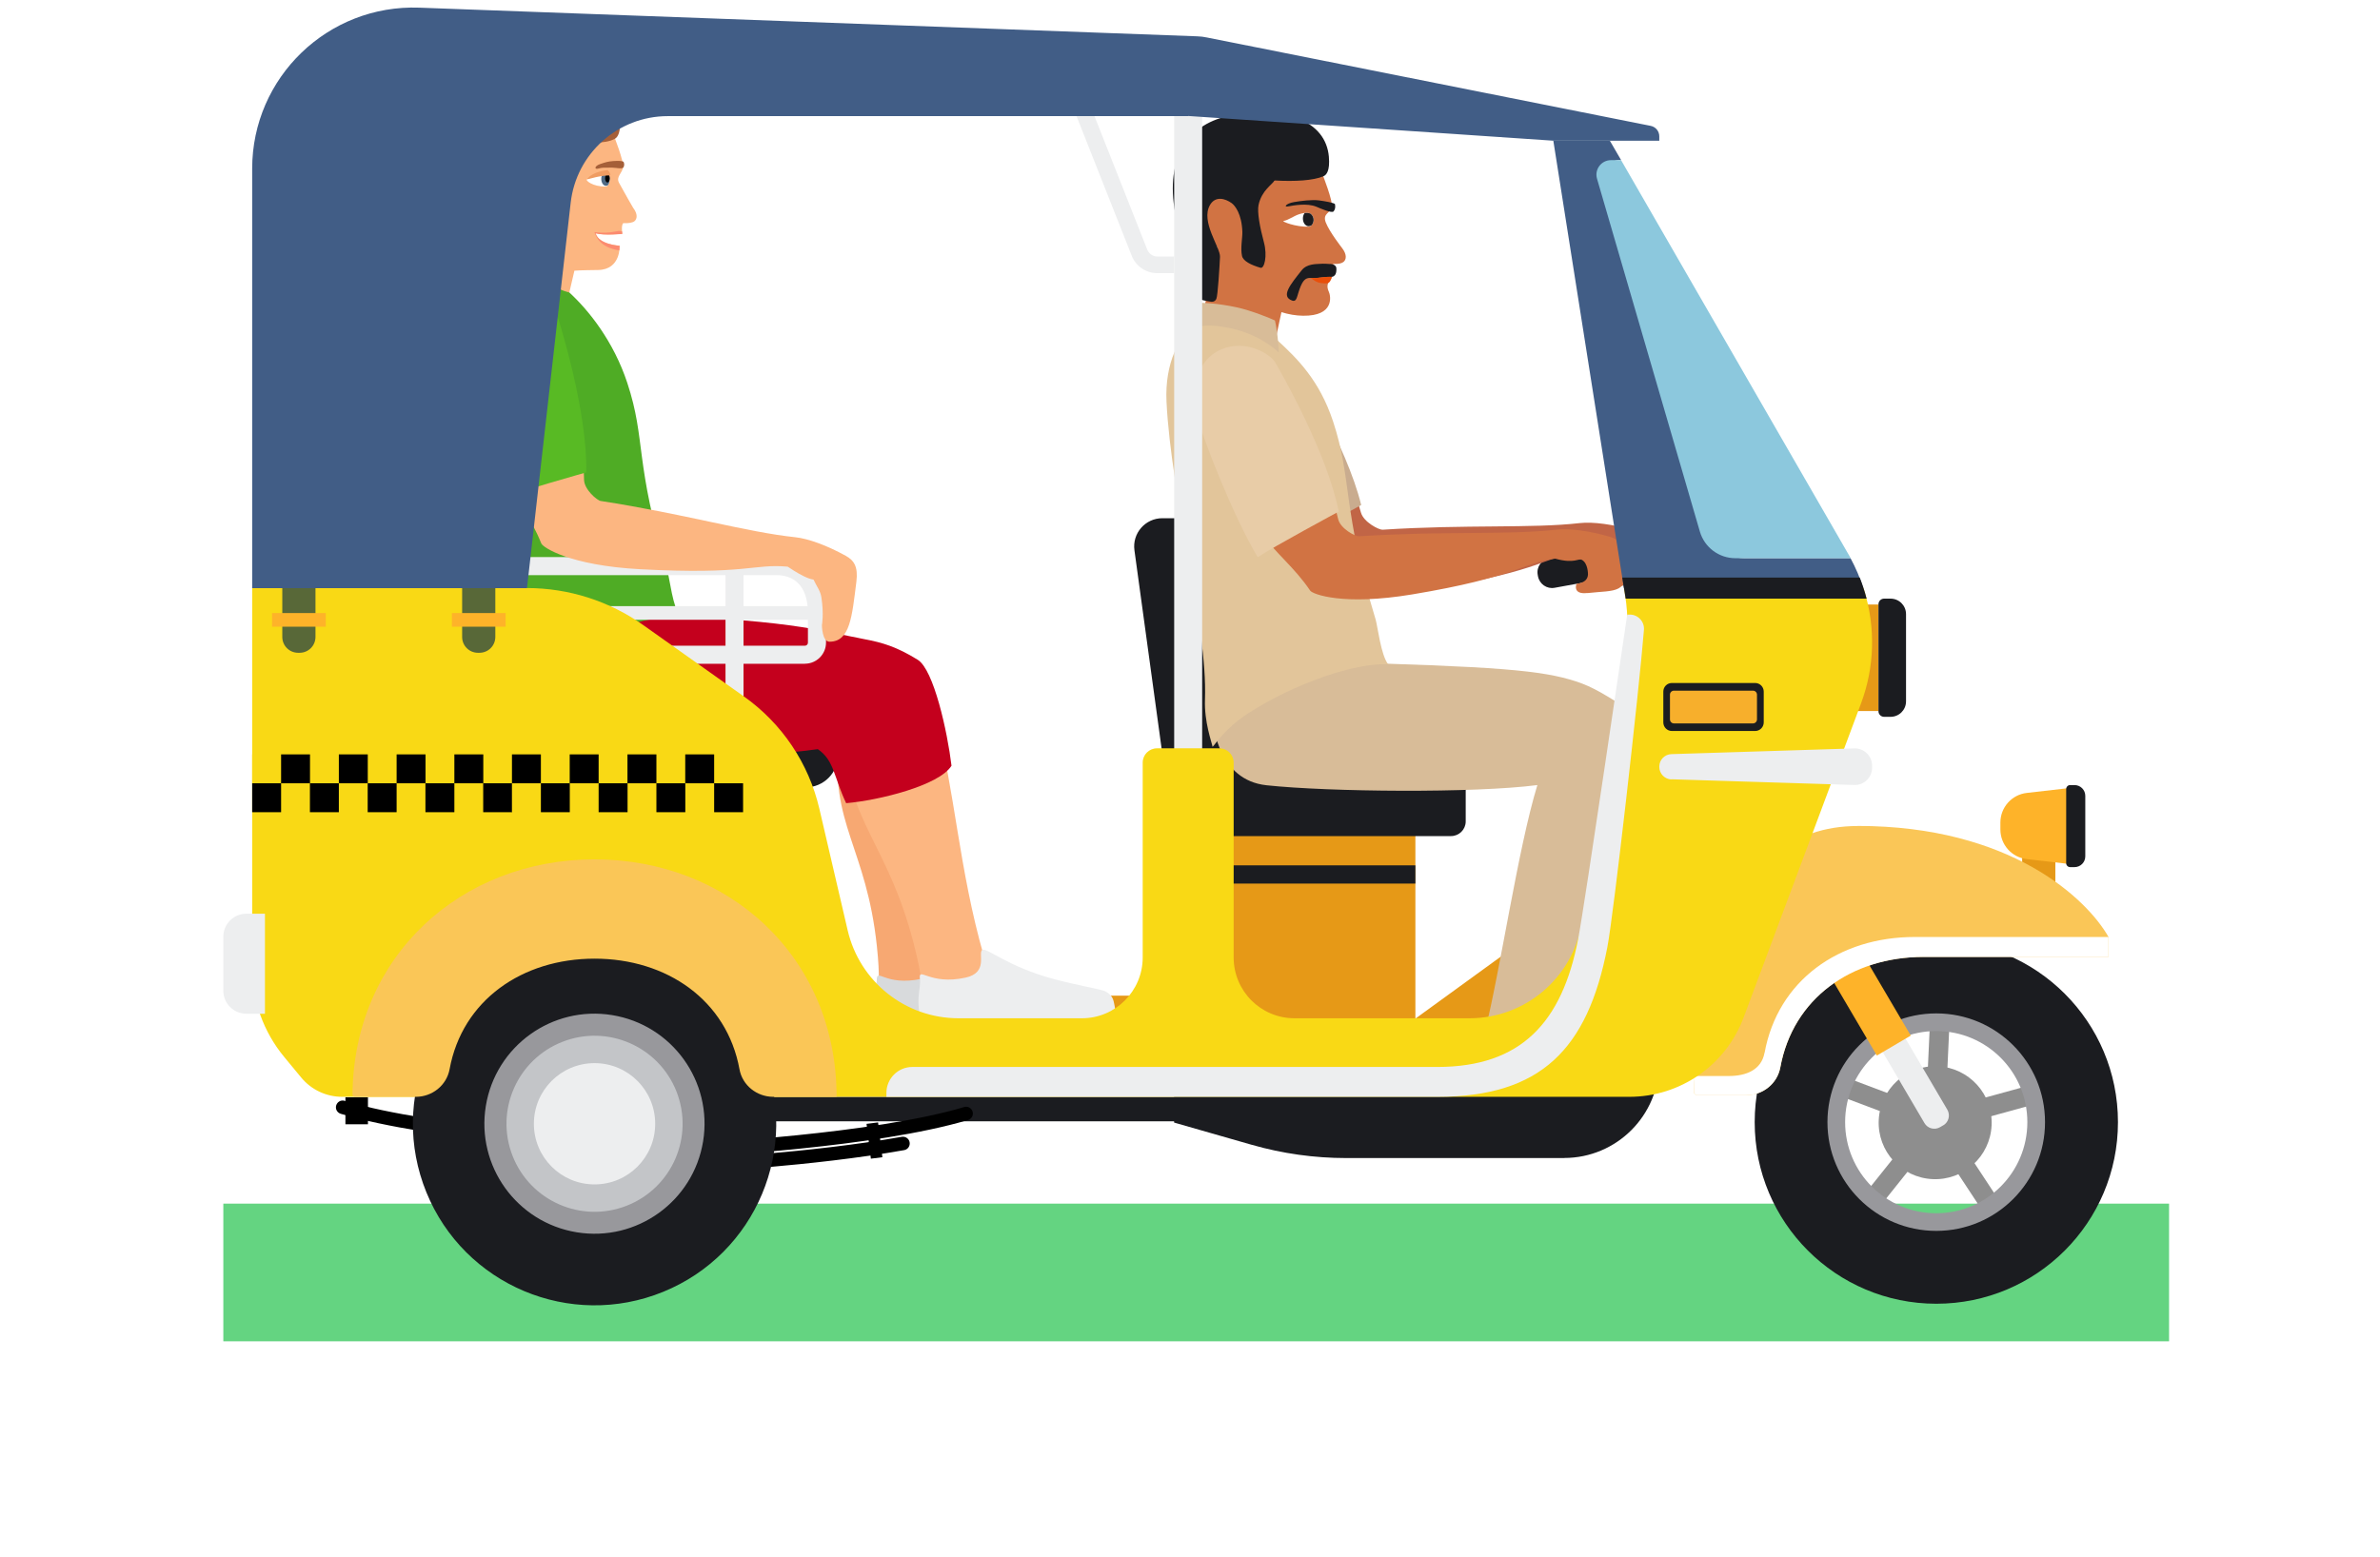 <svg width="110" height="72" viewBox="0 0 110 72" fill="none" xmlns="http://www.w3.org/2000/svg">
<g filter="url(#filter0_f_613_14528)">
<rect x="10.322" y="55.647" width="89.929" height="6.365" fill="#64D481"/>
</g>
<path d="M94.995 39.261H93.461V40.969H94.995V39.261Z" fill="#E69917"/>
<path d="M76.876 26.261L71.852 27.175C71.493 27.242 71.15 27.002 71.083 26.643L71.071 26.576C71.004 26.217 71.245 25.874 71.603 25.807L76.627 24.892L76.876 26.261Z" fill="#1B1C20"/>
<path d="M89.207 47.117L89.069 50.115L89.971 50.156L90.109 47.159L89.207 47.117Z" fill="#8E8E8E"/>
<path d="M85.19 49.764L84.872 50.609L87.68 51.667L87.998 50.822L85.19 49.764Z" fill="#8E8E8E"/>
<path d="M88.021 52.905L86.147 55.249L86.853 55.813L88.726 53.469L88.021 52.905Z" fill="#8E8E8E"/>
<path d="M90.765 53.027L90.011 53.524L91.661 56.03L92.415 55.533L90.765 53.027Z" fill="#8E8E8E"/>
<path d="M93.874 50.161L90.98 50.956L91.22 51.827L94.113 51.032L93.874 50.161Z" fill="#8E8E8E"/>
<path d="M92.049 52.026C91.982 53.465 90.764 54.581 89.32 54.514C87.881 54.447 86.765 53.228 86.832 51.785C86.899 50.342 88.118 49.23 89.561 49.297C91 49.364 92.116 50.582 92.049 52.026Z" fill="#8E8E8E"/>
<path d="M97.889 51.88C97.889 56.517 94.131 60.275 89.494 60.275C84.857 60.275 81.099 56.517 81.099 51.88C81.099 47.242 84.857 43.484 89.494 43.484C94.131 43.484 97.889 47.242 97.889 51.88ZM93.749 51.88C93.749 49.529 91.844 47.621 89.49 47.621C87.136 47.621 85.231 49.529 85.231 51.88C85.231 54.23 87.136 56.138 89.49 56.138C91.844 56.138 93.749 54.23 93.749 51.88Z" fill="#1B1C20"/>
<path d="M94.518 51.88C94.518 54.656 92.266 56.907 89.49 56.907C86.714 56.907 84.462 54.656 84.462 51.88C84.462 49.104 86.714 46.852 89.49 46.852C92.266 46.852 94.518 49.104 94.518 51.88ZM93.701 51.88C93.701 49.553 91.817 47.668 89.49 47.668C87.163 47.668 85.279 49.553 85.279 51.88C85.279 54.206 87.163 56.091 89.49 56.091C91.817 56.091 93.701 54.206 93.701 51.88Z" fill="#98989C"/>
<path d="M89.813 52.026L89.667 52.112C89.415 52.258 89.092 52.175 88.946 51.923L85.626 46.276L86.682 45.657L90.003 51.304C90.148 51.556 90.066 51.88 89.817 52.026H89.813Z" fill="#EDEEEF"/>
<path d="M76.767 28.246L75.2 29.167L86.746 48.8L88.313 47.878L76.767 28.246Z" fill="#FEB329"/>
<path d="M85.854 38.189C79.624 38.189 78.307 45.839 78.307 50.555C78.335 50.582 78.35 50.602 78.382 50.63H80.72C81.477 50.63 82.144 50.097 82.282 49.352C82.865 46.162 85.562 44.238 88.902 44.238H97.451V43.315C96.454 41.56 92.936 38.185 85.858 38.185L85.854 38.189Z" fill="#FAC657"/>
<path d="M81.552 48.678C81.41 49.459 80.708 49.746 79.916 49.746H78.319C78.311 50.015 78.307 50.287 78.307 50.559C78.335 50.586 78.35 50.606 78.382 50.634H80.72C81.477 50.634 82.144 50.101 82.282 49.356C82.865 46.166 85.562 44.242 88.902 44.242H97.451V43.319H88.492C84.995 43.319 82.167 45.33 81.556 48.678H81.552Z" fill="white"/>
<path d="M86.82 27.948H83.145V32.873H86.82V27.948Z" fill="#E69917"/>
<path d="M87.081 33.141H87.376C87.775 33.141 88.094 32.822 88.094 32.424V28.394C88.094 27.995 87.775 27.676 87.376 27.676H87.081C86.935 27.676 86.82 27.794 86.82 27.936V32.881C86.82 33.027 86.939 33.141 87.081 33.141Z" fill="#1B1C20"/>
<path d="M37.234 36.403H20.582V32.578H37.234C38.062 32.578 38.737 33.252 38.737 34.08V34.9C38.737 35.728 38.062 36.403 37.234 36.403Z" fill="#1B1C20"/>
<path d="M21.032 16.876L24.884 34.47L21.15 35.287L17.298 17.692C17.12 16.88 17.633 16.079 18.445 15.902L19.245 15.728C20.058 15.551 20.858 16.063 21.036 16.876H21.032Z" fill="#1B1C20"/>
<path d="M72.297 53.54H62.222C60.748 53.54 59.281 53.335 57.861 52.929L54.265 51.899V48.492H76.686V49.143C76.686 51.568 74.719 53.536 72.293 53.536L72.297 53.54Z" fill="#1B1C20"/>
<path d="M31.54 51.84H74.013C74.458 51.84 74.821 51.477 74.821 51.032V50.709H31.54V51.84Z" fill="#1B1C20"/>
<path d="M26.848 53.473C26.674 53.473 26.532 53.331 26.532 53.157C26.532 52.984 26.674 52.842 26.848 52.842H32.25C32.317 52.842 40.338 52.44 44.561 51.182C44.727 51.13 44.9 51.225 44.951 51.391C45.002 51.556 44.908 51.73 44.742 51.781C40.448 53.063 32.597 53.453 32.266 53.469H26.852L26.848 53.473Z" fill="black"/>
<path d="M26.848 54.194C26.674 54.194 26.532 54.052 26.532 53.879C26.532 53.705 26.674 53.563 26.848 53.563H32.25C32.286 53.563 37.467 53.307 41.678 52.558C41.848 52.53 42.014 52.641 42.041 52.81C42.073 52.98 41.958 53.145 41.789 53.173C37.534 53.93 32.317 54.186 32.266 54.19H26.852L26.848 54.194Z" fill="black"/>
<path d="M40.583 51.893L40.05 51.959L40.25 53.568L40.782 53.502L40.583 51.893Z" fill="black"/>
<path d="M33.642 53.181H28.24C27.893 53.165 20.046 52.775 15.748 51.493C15.582 51.442 15.488 51.268 15.539 51.103C15.59 50.937 15.764 50.843 15.929 50.894C20.152 52.156 28.177 52.55 28.256 52.554H33.642C33.816 52.554 33.954 52.692 33.954 52.865C33.954 53.039 33.812 53.181 33.642 53.181Z" fill="black"/>
<path d="M17.006 50.728H15.965V51.978H17.006V50.728Z" fill="black"/>
<path d="M76.702 41.722H74.793C73.528 41.722 72.313 42.089 71.414 42.739L65.342 47.148V49.821H76.702V41.722Z" fill="#E69917"/>
<path d="M65.417 37.164H54.928V48.78H65.417V37.164Z" fill="#E69917"/>
<path d="M65.417 40.007H54.928V40.85H65.417V40.007Z" fill="#1B1C20"/>
<path d="M54.916 46.032H39.316V48.808H54.916V46.032Z" fill="#E69917"/>
<path d="M56.97 34.77L55.633 25.007C55.551 24.407 55.038 23.958 54.435 23.958H53.725C52.932 23.958 52.325 24.656 52.432 25.44L54.242 38.654H67.065C67.439 38.654 67.743 38.35 67.743 37.976V36.308C67.743 36.004 67.499 35.76 67.195 35.76H58.106C57.534 35.76 57.049 35.338 56.97 34.77Z" fill="#1B1C20"/>
<path d="M74.569 27.116C75.874 26.966 76.513 27.199 76.288 25.578C76.189 24.873 75.921 24.64 75.507 24.518C74.557 24.242 73.626 24.116 73.023 24.183C70.768 24.439 67.806 24.238 63.898 24.49C63.737 24.502 63.027 24.143 62.901 23.698C61.682 19.439 59.352 16.399 59.352 16.399L56.118 17.751C57.633 22.247 60.291 24.305 62.018 27.026C62.128 27.199 63.307 27.708 66.466 27.179C71.312 26.367 71.442 25.728 73.015 25.523C73.942 25.78 74.08 25.484 74.261 25.586C74.541 25.744 74.561 26.217 74.561 26.253C74.561 26.671 74.052 26.683 74.048 26.683C74.048 26.683 73.859 27.195 74.569 27.116Z" fill="#C16546"/>
<path d="M62.913 23.347C62.913 23.347 59.939 24.987 59.257 25.456C58.031 23.552 56.414 19.817 56.193 18.985C55.842 17.668 56.02 16.351 57.14 15.854C58.26 15.358 59.431 16.059 59.683 16.47C59.935 16.88 62.234 20.567 62.913 23.351V23.347Z" fill="#C9AC8F"/>
<path d="M55.705 10.29C55.63 9.652 55.992 8.973 56.596 9.068C56.734 9.092 56.864 9.151 56.978 9.242C57.282 8.512 57.712 8.082 58.22 7.889C59.218 7.507 61.134 8.086 61.134 8.086C61.134 8.086 61.603 9.277 61.56 9.565C61.517 9.853 61.107 9.849 61.276 10.287C61.446 10.724 62.033 11.473 62.033 11.473C62.266 11.777 62.223 12.006 62.096 12.108C62.022 12.171 61.88 12.211 61.631 12.203C61.32 12.518 61.722 12.668 61.465 12.964C61.328 13.122 61.328 13.291 61.414 13.481C61.505 13.67 61.698 14.616 60.223 14.597C59.888 14.593 59.549 14.533 59.226 14.431L58.784 16.481L55.286 15.961L56.264 11.426C55.996 11.241 55.772 10.815 55.708 10.287L55.705 10.29Z" fill="#D17343"/>
<path d="M60.582 9.884C60.582 9.884 60.432 9.77 60.03 9.908C59.794 9.987 59.541 10.18 59.32 10.216C59.222 10.231 59.88 10.504 60.495 10.48C60.657 10.476 60.85 10.129 60.582 9.884Z" fill="white"/>
<path d="M60.582 9.884C60.779 10.066 60.724 10.302 60.618 10.417C60.578 10.444 60.531 10.46 60.484 10.46C60.33 10.456 60.212 10.291 60.219 10.089C60.219 9.995 60.251 9.912 60.298 9.849C60.503 9.825 60.586 9.888 60.586 9.888L60.582 9.884Z" fill="#1B1C20"/>
<path d="M61.477 12.207C61.477 12.207 61.181 12.179 60.98 12.199C60.85 12.211 60.405 12.191 60.168 12.487C59.628 13.169 59.178 13.709 59.73 13.899C59.908 13.958 59.935 13.768 60.018 13.504C60.29 12.645 60.476 12.901 60.933 12.842C61.312 12.791 61.477 12.799 61.477 12.799C61.477 12.799 61.793 12.87 61.765 12.404C61.753 12.199 61.469 12.203 61.469 12.203L61.477 12.207Z" fill="#1B1C20"/>
<path d="M60.937 12.842C61.316 12.79 61.481 12.798 61.481 12.798C61.481 12.798 61.532 12.798 61.556 12.798C61.548 12.858 61.513 12.948 61.473 13.007C61.398 13.114 61.316 13.118 61.055 13.086C60.854 13.063 60.697 12.94 60.578 12.85C60.7 12.861 60.827 12.858 60.937 12.846V12.842Z" fill="#E94F0A"/>
<path d="M61.698 9.435C61.698 9.435 61.757 9.628 61.635 9.774C61.552 9.869 61.036 9.64 60.839 9.557C60.413 9.38 59.778 9.498 59.545 9.541C59.312 9.589 59.435 9.407 59.801 9.344C60.105 9.289 60.645 9.222 60.961 9.265C61.264 9.305 61.647 9.376 61.702 9.435H61.698Z" fill="#1B1C20"/>
<path d="M59.127 7.68C59.127 7.68 58.989 8.169 58.898 8.351C58.808 8.532 58.315 8.796 58.169 9.474C58.098 9.798 58.228 10.507 58.417 11.205C58.587 11.84 58.433 12.432 58.26 12.38C57.814 12.25 57.455 12.069 57.404 11.832C57.325 11.473 57.428 10.996 57.42 10.72C57.392 9.884 57.077 9.502 56.927 9.392C56.631 9.179 56.178 9.045 55.925 9.474C55.476 10.243 56.406 11.442 56.387 11.872C56.367 12.302 56.288 13.658 56.217 13.82C56.178 13.91 56.083 13.966 55.984 13.95C55.606 13.903 54.73 13.729 54.9 13.197C55.499 11.343 54.403 9.411 55.689 8.122C56.3 7.511 58.902 7.25 59.131 7.672L59.127 7.68Z" fill="#1B1C20"/>
<path d="M59.967 5.468C60.882 5.819 61.347 6.454 61.418 7.238C61.477 7.909 61.3 8.094 61.166 8.149C60.7 8.346 59.868 8.398 58.898 8.343C58.54 8.788 56.686 8.741 56.465 8.768C55.973 8.832 55.681 9.317 55.578 10.33C55.531 10.783 56.012 12.909 55.894 13.11C55.791 13.283 55.677 13.946 55.113 13.697C54.667 13.5 55.022 12.696 54.435 10.385C53.729 7.609 54.711 5.902 56.58 5.409C58.445 4.92 59.557 5.306 59.963 5.464L59.967 5.468Z" fill="#1B1C20"/>
<path d="M65.219 36.434L65.76 30.957C65.76 30.957 62.609 30.685 62.55 30.35C61.205 24.293 62.566 23.997 61.114 19.403C60.385 17.089 59.943 17.014 57.83 14.865C56.706 13.717 53.831 15.306 53.989 18.575C54.202 22.992 55.862 30.125 56.095 32.317C56.462 35.791 58.358 35.732 60.117 36.13C61.773 36.505 65.022 36.477 65.223 36.434H65.219Z" fill="#D17343"/>
<path d="M75.633 49.616C77.274 49.557 77.873 49.092 77.822 48.615C77.763 48.039 76.363 48.279 74.206 47.491C73.681 47.298 72.81 47.128 72.081 46.943C72.786 42.625 74.581 40.681 75.626 35.744C75.799 34.924 75.772 33.205 75.026 32.747C74.052 32.148 73.674 31.947 72.877 31.686C71.276 31.166 69.151 30.87 61.126 30.598L61.142 36.296C63.847 36.407 68.958 36.533 71.584 36.079C70.014 38.658 71.359 39.896 69.577 45.996C69.135 47.503 69.04 47.731 69.19 48.796C69.36 49.991 70.255 49.616 72.045 49.466C74.182 49.285 73.989 49.679 75.629 49.62L75.633 49.616Z" fill="#D17343"/>
<path d="M58.532 36.304C56.308 36.067 56.099 33.536 56.099 33.536L61.126 30.598C69.242 30.811 71.264 30.988 72.846 31.505C73.642 31.765 74.163 32.116 75.137 32.712C75.878 33.169 75.795 34.92 75.622 35.74C74.62 40.456 73.244 42.881 72.479 46.813C71.544 46.627 69.486 47.037 68.626 47.712C69.336 44.908 70.16 39.21 71.055 36.296C68.129 36.675 61.43 36.615 58.528 36.304H58.532Z" fill="#D8BC98"/>
<path d="M55.405 14.845C55.882 14.79 56.58 14.908 56.939 15.085C57.507 15.369 58.425 15.578 59.04 15.732C59.943 16.564 60.98 17.566 61.615 19.49C62.495 22.156 62.029 23.532 63.583 28.654C63.67 28.946 63.824 30.291 64.159 30.712C62.664 30.626 59.829 31.592 57.68 32.984C56.611 33.678 56.17 34.415 56.044 34.529C56.004 34.309 55.653 33.382 55.693 32.337C55.815 28.891 54.127 22.98 53.914 18.563C53.831 16.805 54.482 15.468 55.409 14.845H55.405Z" fill="#E2C59A"/>
<path d="M73.366 27.42C74.675 27.27 75.306 27.503 75.152 25.882C75.085 25.176 74.825 24.944 74.419 24.821C73.481 24.545 72.554 24.419 71.951 24.486C69.683 24.742 66.73 24.541 62.81 24.794C62.648 24.806 61.954 24.447 61.848 24.001C60.819 19.742 58.622 16.702 58.622 16.702L55.33 18.055C57.384 25.074 59.056 25.097 60.555 27.306C60.669 27.475 62.077 28.011 65.259 27.483C70.141 26.671 70.298 26.032 71.879 25.827C72.794 26.083 72.948 25.787 73.122 25.89C73.394 26.048 73.394 26.521 73.394 26.556C73.378 26.974 72.865 26.986 72.865 26.986C72.865 26.986 72.652 27.499 73.366 27.416V27.42Z" fill="#D17343"/>
<path d="M61.876 23.65C61.876 23.65 58.831 25.291 58.13 25.76C56.986 23.855 55.535 20.121 55.35 19.289C55.058 17.972 55.291 16.655 56.434 16.158C57.578 15.661 58.717 16.363 58.95 16.773C59.182 17.183 61.32 20.87 61.876 23.654V23.65Z" fill="#E8CCA7"/>
<path d="M72.826 46.915C72.826 46.915 72.499 47.838 71.426 47.897C70.353 47.956 69.344 47.988 68.954 47.897C68.954 48.374 69.072 49.147 69.103 49.265C69.135 49.384 69.135 49.802 69.135 49.802C69.135 49.802 70.058 49.892 71.217 49.892C72.081 49.892 72.767 49.742 73.867 49.861C74.967 49.979 77.38 49.593 77.708 49.533C78.035 49.474 78.031 49.151 78.003 48.985C77.857 48.851 77.976 48.433 77.826 48.315C77.676 48.197 76.398 47.988 75.353 47.66C74.308 47.333 73.39 47.006 72.822 46.915H72.826Z" fill="#39373A"/>
<path d="M55.133 15.18C55.16 14.727 55.428 13.997 55.428 13.997C55.428 13.997 56.193 13.997 57.163 14.21C57.853 14.36 58.749 14.727 58.926 14.817C59.072 15.425 59.103 16.3 59.103 16.3C59.103 16.3 58.398 15.575 57.136 15.239C56.237 15.003 55.492 14.999 55.137 15.18H55.133Z" fill="#D8BC98"/>
<path d="M28.134 11.024C27.996 11.024 27.858 11.008 27.731 10.957C27.605 10.906 27.487 10.819 27.428 10.697C27.861 10.665 28.662 10.677 28.662 10.677L28.709 10.985C28.709 10.985 28.35 11.032 28.134 11.028V11.024Z" fill="white"/>
<path d="M22.948 8.319C22.877 7.692 23.346 7.152 23.934 7.246C24.068 7.266 24.194 7.329 24.309 7.42C24.604 6.706 25.026 6.284 25.523 6.095C26.501 5.72 28.378 6.288 28.378 6.288C28.378 6.288 28.839 7.451 28.796 7.735C28.753 8.019 28.461 8.169 28.611 8.453C28.828 8.859 29.261 9.604 29.261 9.604C29.49 9.904 29.447 10.125 29.324 10.227C29.249 10.291 29.048 10.33 28.808 10.318C28.697 10.409 28.764 10.811 28.764 10.811C28.764 10.811 27.917 10.894 27.53 10.784C27.676 11.312 28.638 11.359 28.638 11.359C28.638 11.359 28.705 12.459 27.652 12.483C27.321 12.491 26.923 12.487 26.548 12.515L26.083 14.51L22.656 13.997L23.331 10.492C23.24 9.798 23.015 8.832 22.952 8.315L22.948 8.319Z" fill="#FCB681"/>
<path d="M28.126 8.051C28.126 8.051 27.999 7.956 27.605 8.09C27.372 8.169 27.321 8.216 27.128 8.291C27.037 8.327 27.396 8.642 27.999 8.623C28.157 8.619 28.24 8.268 28.126 8.051Z" fill="white"/>
<path d="M27.794 8.205C27.802 8.138 27.826 8.078 27.854 8.027C28.055 7.996 28.126 8.051 28.126 8.051C28.208 8.213 28.185 8.453 28.098 8.563C28.062 8.583 28.027 8.595 27.992 8.591C27.861 8.575 27.771 8.406 27.794 8.209V8.205Z" fill="#4E6984"/>
<path d="M28.816 7.475C28.816 7.475 28.891 7.597 28.816 7.735C28.768 7.826 28.477 7.755 28.303 7.751C27.94 7.751 27.842 7.739 27.652 7.794C27.467 7.85 27.459 7.676 27.747 7.582C27.972 7.507 28.074 7.467 28.335 7.447C28.583 7.428 28.757 7.44 28.812 7.475H28.816Z" fill="#A55F38"/>
<path d="M23.938 3.977C25.764 3.5 26.951 3.812 27.349 3.966C28.244 4.309 28.626 5.105 28.654 5.46C28.701 6.119 28.548 6.347 28.421 6.414C27.94 6.679 27.136 6.596 26.189 6.545C26.071 6.639 25.712 7.227 25.527 7.542C25.468 7.641 25.484 8.114 25.424 8.757C25.401 9.041 24.951 9.009 24.944 8.871C24.888 8.055 24.774 7.771 24.628 7.664C24.34 7.455 23.788 7.597 23.761 8.09C23.721 8.914 23.761 9.604 23.445 10.401C23.429 10.44 23.268 10.567 23.24 10.263C23.24 10.231 23.173 9.987 23.047 9.671C22.924 9.356 22.605 9.108 22.372 8.583C21.296 6.178 22.112 4.455 23.942 3.977H23.938Z" fill="#A55F38"/>
<path d="M32.499 34.226L33.039 28.749C33.039 28.749 29.888 28.477 29.829 28.142C28.485 22.085 29.845 21.789 28.394 17.195C27.664 14.88 27.365 14.66 25.109 12.656C24.001 11.671 21.205 13.366 21.363 16.635C21.576 21.052 23.137 27.921 23.37 30.109C23.737 33.583 25.527 33.828 27.286 34.226C28.942 34.6 32.298 34.269 32.499 34.226Z" fill="#F7A872"/>
<path d="M46.754 47.408C48.362 47.349 49.013 46.895 49.037 46.43C49.06 45.866 47.664 46.103 45.673 45.334C45.302 45.192 44.739 45.058 44.186 44.928C43.871 44.853 43.646 44.608 43.603 44.285C43.063 40.338 43.429 36.702 43.035 33.63C42.932 32.842 43.173 31.399 42.519 30.953C41.659 30.369 37.065 29.123 29.277 28.855L28.414 34.51C30.996 34.821 36.146 35.05 38.784 34.246C38.331 38.067 40.042 39.175 40.527 43.733C40.685 45.216 40.594 45.571 40.586 46.608C40.578 47.771 41.505 47.408 43.276 47.258C45.385 47.081 45.141 47.467 46.749 47.408H46.754Z" fill="#F7A872"/>
<path d="M43.496 44.009C43.287 44.159 43.65 45.026 42.597 45.251C40.882 45.622 40.511 44.691 40.523 45.346C40.499 45.74 40.279 46.056 40.294 46.895C40.294 47.014 40.255 47.42 40.255 47.42C40.255 47.42 41.142 47.507 42.278 47.507C43.122 47.507 43.808 47.361 44.865 47.479C45.925 47.593 48.346 47.306 48.674 47.246C49.001 47.187 49.155 46.793 49.151 46.631C49.123 46.331 49.182 46.071 48.8 45.866C48.646 45.783 47.593 45.602 46.6 45.33C44.522 44.762 43.709 43.859 43.5 44.009H43.496Z" fill="#D8DADC"/>
<path d="M49.182 47.404C50.823 47.345 51.422 46.88 51.371 46.403C51.312 45.827 49.912 46.067 47.755 45.279C47.357 45.133 46.753 44.999 46.17 44.861C45.835 44.782 45.566 44.533 45.472 44.202C44.309 40.157 44.123 36.426 43.248 33.279C43.023 32.471 43.047 30.992 42.306 30.535C41.331 29.936 36.43 28.658 28.406 28.386L28.421 34.372C31.119 34.691 36.434 34.924 39.013 34.1C39.139 38.015 41.036 38.962 42.234 43.638C42.625 45.157 42.589 45.523 42.739 46.584C42.909 47.779 43.804 47.404 45.594 47.254C47.731 47.073 47.538 47.467 49.178 47.408L49.182 47.404Z" fill="#FCB681"/>
<path d="M25.811 34.092C23.678 33.417 23.378 31.324 23.378 31.324L28.406 28.386C36.521 28.599 37.94 29.175 39.963 29.553C40.787 29.707 41.446 29.904 42.416 30.503C43.157 30.961 43.788 33.824 43.977 35.401C43.41 36.316 40.614 37.006 39.108 37.132C38.54 35.945 38.563 35.153 37.798 34.636C34.064 35.157 28.701 35.007 25.811 34.096V34.092Z" fill="#C4001D"/>
<path d="M22.645 12.948C22.905 12.712 23.93 12.66 24.317 12.767C25.389 13.055 25.704 13.374 26.316 13.524C27.219 14.356 28.358 15.78 28.993 17.704C29.872 20.369 29.305 21.32 30.858 26.446C30.945 26.738 31.099 28.082 31.434 28.504C29.939 28.418 27.104 29.384 24.955 30.776C23.887 31.47 23.445 32.207 23.319 32.321C23.279 32.1 22.928 31.174 22.968 30.129C23.09 26.683 21.402 20.772 21.189 16.355C21.107 14.597 22.388 13.189 22.648 12.952L22.645 12.948Z" fill="#4FAC25"/>
<path d="M45.393 43.922C45.196 44.076 45.685 44.963 44.636 45.196C42.928 45.575 42.424 44.62 42.522 45.294C42.55 45.701 42.368 46.024 42.495 46.884C42.514 47.006 42.526 47.42 42.526 47.42C42.526 47.42 43.449 47.511 44.608 47.511C45.472 47.511 46.158 47.361 47.258 47.479C48.358 47.597 50.803 47.302 51.13 47.242C51.458 47.183 51.564 46.777 51.536 46.612C51.465 46.304 51.493 46.036 51.075 45.827C50.906 45.74 49.801 45.555 48.745 45.275C46.536 44.691 45.586 43.769 45.389 43.922H45.393Z" fill="#EDEEEF"/>
<path d="M27.968 8.244C27.968 8.351 28.015 8.437 28.074 8.437C28.134 8.437 28.181 8.351 28.181 8.244C28.181 8.138 28.134 8.051 28.074 8.051C28.015 8.051 27.968 8.138 27.968 8.244Z" fill="black"/>
<path d="M28.212 8.106C28.216 7.98 28.086 7.865 28.086 7.865C28.086 7.865 27.388 7.913 27.128 8.291C27.286 8.268 27.672 8.118 28.212 8.106Z" fill="#EF9C62"/>
<path d="M27.526 10.787C27.672 11.316 28.634 11.363 28.634 11.363C28.634 11.363 28.638 11.454 28.622 11.576C27.712 11.442 27.542 10.918 27.475 10.732C28.343 10.831 28.524 10.61 28.749 10.701C28.753 10.768 28.761 10.815 28.761 10.815C28.761 10.815 27.913 10.898 27.526 10.787Z" fill="#FC8B70"/>
<path d="M54.269 12.629H53.492C52.964 12.629 52.499 12.313 52.305 11.82L49.738 5.326L50.456 5.042L53.023 11.537C53.102 11.734 53.287 11.86 53.496 11.86H54.273V12.629H54.269Z" fill="#EDEEEF"/>
<path d="M55.562 4.51H54.269V47.104H55.562V4.51Z" fill="#EDEEEF"/>
<path d="M34.364 26.568H33.532V33.173H34.364V26.568Z" fill="#EDEEEF"/>
<path d="M37.372 28.023H27.428V28.654H37.372V28.023Z" fill="#EDEEEF"/>
<path d="M37.203 30.689H30.996V29.853H37.203C37.278 29.853 37.341 29.79 37.341 29.715V28.362C37.341 27.712 37.179 27.231 36.86 26.935C36.454 26.56 35.91 26.592 35.902 26.592H35.87H22.124V25.756H35.858C36 25.748 36.797 25.74 37.428 26.32C37.925 26.781 38.177 27.467 38.177 28.358V29.711C38.177 30.247 37.739 30.685 37.203 30.685V30.689Z" fill="#EDEEEF"/>
<path d="M38.339 29.668C39.293 29.668 39.376 28.508 39.581 26.892C39.667 26.19 39.466 25.906 39.092 25.697C38.236 25.224 37.361 24.9 36.753 24.837C34.486 24.597 31.647 23.761 27.763 23.161C27.601 23.138 27.002 22.637 26.994 22.179C26.907 17.799 25.424 14.356 25.424 14.356L21.915 14.963C22.4 22.262 24.029 22.649 25.018 25.125C25.093 25.314 26.351 26.142 29.577 26.316C34.518 26.58 34.817 26.056 36.406 26.198C37.23 26.75 37.487 26.773 37.601 26.797C37.739 27.101 37.921 27.314 37.964 27.617C38.082 28.378 37.992 28.895 37.988 28.899C37.988 28.899 37.988 29.668 38.339 29.668Z" fill="#FCB681"/>
<path d="M27.096 21.84C27.096 21.84 23.768 22.783 22.984 23.086C22.282 20.981 21.671 17.022 21.667 16.166C21.667 14.817 22.179 13.579 23.402 13.343C24.624 13.102 25.586 14.037 25.728 14.486C25.866 14.936 27.156 19.001 27.096 21.836V21.84Z" fill="#58BA24"/>
<path d="M24.356 27.187C26.28 27.187 28.161 27.787 29.73 28.899L34.383 32.199C36.142 33.445 37.38 35.291 37.869 37.388L39.178 43.011C39.734 45.393 41.852 47.077 44.297 47.077H50.003C51.556 47.077 52.814 45.819 52.814 44.265V35.255C52.814 34.892 53.11 34.597 53.473 34.597H56.359C56.722 34.597 57.018 34.892 57.018 35.255V44.265C57.018 45.819 58.275 47.077 59.829 47.077H67.917C70.496 47.077 72.692 45.208 73.106 42.664L75.105 30.35C75.255 29.419 75.259 28.469 75.113 27.538L75.058 27.187L86.126 27.187C86.142 27.231 86.162 27.29 86.174 27.337C86.686 29.021 86.643 30.847 86.012 32.526L80.586 47.045C79.762 49.25 77.656 50.709 75.306 50.709H15.815C15.081 50.709 14.383 50.381 13.918 49.813L13.133 48.863C12.179 47.708 11.655 46.257 11.655 44.754V27.183H24.356V27.187Z" fill="#F9D915"/>
<path d="M85.992 26.813C85.953 26.71 85.913 26.611 85.874 26.513C85.917 26.611 85.957 26.714 85.992 26.813Z" fill="#F9D915"/>
<path d="M75.054 27.187L71.793 6.509H74.407L74.924 7.4H74.845C74.395 7.4 74.072 7.83 74.198 8.26L78.954 24.577C79.166 25.302 79.833 25.803 80.59 25.803H85.527C85.767 26.249 85.965 26.71 86.118 27.183H75.05L75.054 27.187Z" fill="#415D86"/>
<path d="M30.652 59.724C34.945 57.973 37.005 53.072 35.253 48.78C33.501 44.487 28.601 42.427 24.308 44.179C20.015 45.931 17.956 50.831 19.707 55.124C21.459 59.416 26.359 61.476 30.652 59.724Z" fill="#1B1C20"/>
<path d="M32.496 52.769C32.947 49.996 31.066 47.383 28.293 46.931C25.52 46.479 22.906 48.361 22.454 51.134C22.003 53.907 23.885 56.521 26.657 56.972C29.43 57.424 32.044 55.542 32.496 52.769Z" fill="#98989C"/>
<path d="M28.965 55.743C31.057 54.923 32.088 52.562 31.268 50.469C30.447 48.377 28.086 47.346 25.994 48.166C23.901 48.986 22.87 51.348 23.691 53.44C24.511 55.532 26.872 56.564 28.965 55.743Z" fill="#C3C5C8"/>
<path d="M30.282 51.955C30.282 53.504 29.029 54.758 27.479 54.758C25.929 54.758 24.675 53.504 24.675 51.955C24.675 50.405 25.929 49.151 27.479 49.151C29.029 49.151 30.282 50.405 30.282 51.955Z" fill="#EDEEEF"/>
<path d="M27.475 39.731C21.323 39.731 16.331 44.19 16.292 50.634C16.32 50.661 16.335 50.681 16.367 50.709H19.218C19.975 50.709 20.641 50.18 20.779 49.435C21.363 46.241 24.139 44.321 27.479 44.321C30.819 44.321 33.595 46.241 34.178 49.435C34.312 50.18 34.983 50.709 35.74 50.709H38.666C38.666 44.226 33.658 39.731 27.483 39.731H27.475Z" fill="#FAC657"/>
<path d="M66.43 50.709H40.969V50.527C40.969 49.865 41.505 49.328 42.167 49.328H66.43C70.306 49.328 72.191 47.266 72.936 43.433C73.252 41.801 75.184 28.54 75.208 28.414H75.33C75.708 28.414 76.008 28.737 75.981 29.116C75.764 31.86 74.573 42.341 74.289 43.792C73.374 48.512 71.213 50.709 66.43 50.709Z" fill="#EDEEEF"/>
<path d="M12.246 46.868H11.387C10.799 46.868 10.322 46.391 10.322 45.803V43.307C10.322 42.72 10.799 42.242 11.387 42.242H12.246V46.868Z" fill="#EDEEEF"/>
<path d="M80.208 25.807H85.535C85.535 25.807 85.535 25.807 85.535 25.803L74.924 7.404H74.458C74.009 7.404 73.686 7.834 73.812 8.264L78.567 24.581C78.78 25.306 79.447 25.807 80.204 25.807H80.208Z" fill="#8CC8DD"/>
<path d="M85.953 26.702H74.979L75.113 27.542C75.121 27.586 75.125 27.633 75.133 27.676H86.272C86.189 27.345 86.079 27.022 85.953 26.702Z" fill="#1B1C20"/>
<path d="M22.163 30.18H22.092C21.686 30.18 21.359 29.853 21.359 29.447V26.17H22.893V29.447C22.893 29.853 22.566 30.18 22.16 30.18H22.163Z" fill="#586838"/>
<path d="M23.37 28.343H20.886V28.974H23.37V28.343Z" fill="#FEB329"/>
<path d="M13.851 30.18H13.78C13.374 30.18 13.047 29.853 13.047 29.447V26.17H14.581V29.447C14.581 29.853 14.253 30.18 13.847 30.18H13.851Z" fill="#586838"/>
<path d="M15.058 28.343H12.573V28.974H15.058V28.343Z" fill="#FEB329"/>
<path d="M77.25 36.028L85.7 36.292C86.15 36.308 86.525 35.945 86.525 35.496V35.397C86.525 34.948 86.15 34.585 85.7 34.601L77.25 34.865C76.939 34.873 76.69 35.129 76.69 35.444V35.456C76.69 35.768 76.939 36.024 77.25 36.036V36.028Z" fill="#EDEEEF"/>
<path d="M77.274 31.576H81.118C81.339 31.576 81.517 31.753 81.517 31.974V33.398C81.517 33.619 81.339 33.796 81.118 33.796H77.274C77.053 33.796 76.876 33.619 76.876 33.398V31.974C76.876 31.753 77.053 31.576 77.274 31.576Z" fill="#1B1C20"/>
<path d="M81.02 31.931H77.368C77.266 31.931 77.183 32.014 77.183 32.116V33.26C77.183 33.362 77.266 33.445 77.368 33.445H81.02C81.122 33.445 81.205 33.362 81.205 33.26V32.116C81.205 32.014 81.122 31.931 81.02 31.931Z" fill="#F7AF2C"/>
<path d="M95.531 39.932L93.674 39.719C92.98 39.64 92.455 39.052 92.455 38.35V38.027C92.455 37.329 92.98 36.738 93.674 36.659L95.531 36.446V39.928V39.932Z" fill="#FEB329"/>
<path d="M95.677 40.089H95.882C96.158 40.089 96.379 39.865 96.379 39.593V36.793C96.379 36.517 96.154 36.296 95.882 36.296H95.677C95.578 36.296 95.496 36.379 95.496 36.477V39.908C95.496 40.007 95.578 40.089 95.677 40.089Z" fill="#1B1C20"/>
<path d="M54.916 5.369H30.862C28.563 5.369 26.631 7.097 26.375 9.38L24.356 27.191H11.655V7.798C11.655 3.575 15.16 0.2 19.38 0.354L55.334 1.679C55.488 1.683 55.637 1.702 55.787 1.734L76.292 5.819C76.525 5.866 76.69 6.067 76.69 6.304V6.505H71.797L54.916 5.362V5.369Z" fill="#415D86"/>
<path d="M23.67 34.877H22.333V36.213H23.67V34.877Z" fill="#F9D915"/>
<path d="M22.337 36.213H21V37.55H22.337V36.213Z" fill="#F9D915"/>
<path d="M21 34.877H19.663V36.213H21V34.877Z" fill="#F9D915"/>
<path d="M19.667 36.213H18.331V37.55H19.667V36.213Z" fill="#F9D915"/>
<path d="M18.331 34.877H16.994V36.213H18.331V34.877Z" fill="#F9D915"/>
<path d="M16.998 36.213H15.661V37.55H16.998V36.213Z" fill="#F9D915"/>
<path d="M15.661 34.877H14.324V36.213H15.661V34.877Z" fill="#F9D915"/>
<path d="M14.328 36.213H12.992V37.55H14.328V36.213Z" fill="#F9D915"/>
<path d="M12.992 34.877H11.655V36.213H12.992V34.877Z" fill="#F9D915"/>
<path d="M23.67 36.213H22.333V37.55H23.67V36.213Z" fill="black"/>
<path d="M22.337 34.877H21V36.213H22.337V34.877Z" fill="black"/>
<path d="M21 36.213H19.663V37.55H21V36.213Z" fill="black"/>
<path d="M19.667 34.877H18.331V36.213H19.667V34.877Z" fill="black"/>
<path d="M18.331 36.213H16.994V37.55H18.331V36.213Z" fill="black"/>
<path d="M16.998 34.877H15.661V36.213H16.998V34.877Z" fill="black"/>
<path d="M15.661 36.213H14.324V37.55H15.661V36.213Z" fill="black"/>
<path d="M14.328 34.877H12.992V36.213H14.328V34.877Z" fill="black"/>
<path d="M12.992 36.213H11.655V37.55H12.992V36.213Z" fill="black"/>
<path d="M34.344 34.877H33.007V36.213H34.344V34.877Z" fill="#F9D915"/>
<path d="M33.007 36.213H31.671V37.55H33.007V36.213Z" fill="#F9D915"/>
<path d="M31.674 34.877H30.338V36.213H31.674V34.877Z" fill="#F9D915"/>
<path d="M30.338 36.213H29.001V37.55H30.338V36.213Z" fill="#F9D915"/>
<path d="M29.005 34.877H27.668V36.213H29.005V34.877Z" fill="#F9D915"/>
<path d="M27.668 36.213H26.331V37.55H27.668V36.213Z" fill="#F9D915"/>
<path d="M26.335 34.877H24.999V36.213H26.335V34.877Z" fill="#F9D915"/>
<path d="M24.999 36.213H23.662V37.55H24.999V36.213Z" fill="#F9D915"/>
<path d="M34.344 36.213H33.007V37.55H34.344V36.213Z" fill="black"/>
<path d="M33.007 34.877H31.671V36.213H33.007V34.877Z" fill="black"/>
<path d="M31.674 36.213H30.338V37.55H31.674V36.213Z" fill="black"/>
<path d="M30.338 34.877H29.001V36.213H30.338V34.877Z" fill="black"/>
<path d="M29.005 36.213H27.668V37.55H29.005V36.213Z" fill="black"/>
<path d="M27.668 34.877H26.331V36.213H27.668V34.877Z" fill="black"/>
<path d="M26.335 36.213H24.999V37.55H26.335V36.213Z" fill="black"/>
<path d="M24.999 34.877H23.662V36.213H24.999V34.877Z" fill="black"/>
<defs>
<filter id="filter0_f_613_14528" x="0.722" y="46.047" width="109.129" height="25.565" filterUnits="userSpaceOnUse" color-interpolation-filters="sRGB">
<feFlood flood-opacity="0" result="BackgroundImageFix"/>
<feBlend mode="normal" in="SourceGraphic" in2="BackgroundImageFix" result="shape"/>
<feGaussianBlur stdDeviation="4.8" result="effect1_foregroundBlur_613_14528"/>
</filter>
</defs>
</svg>
